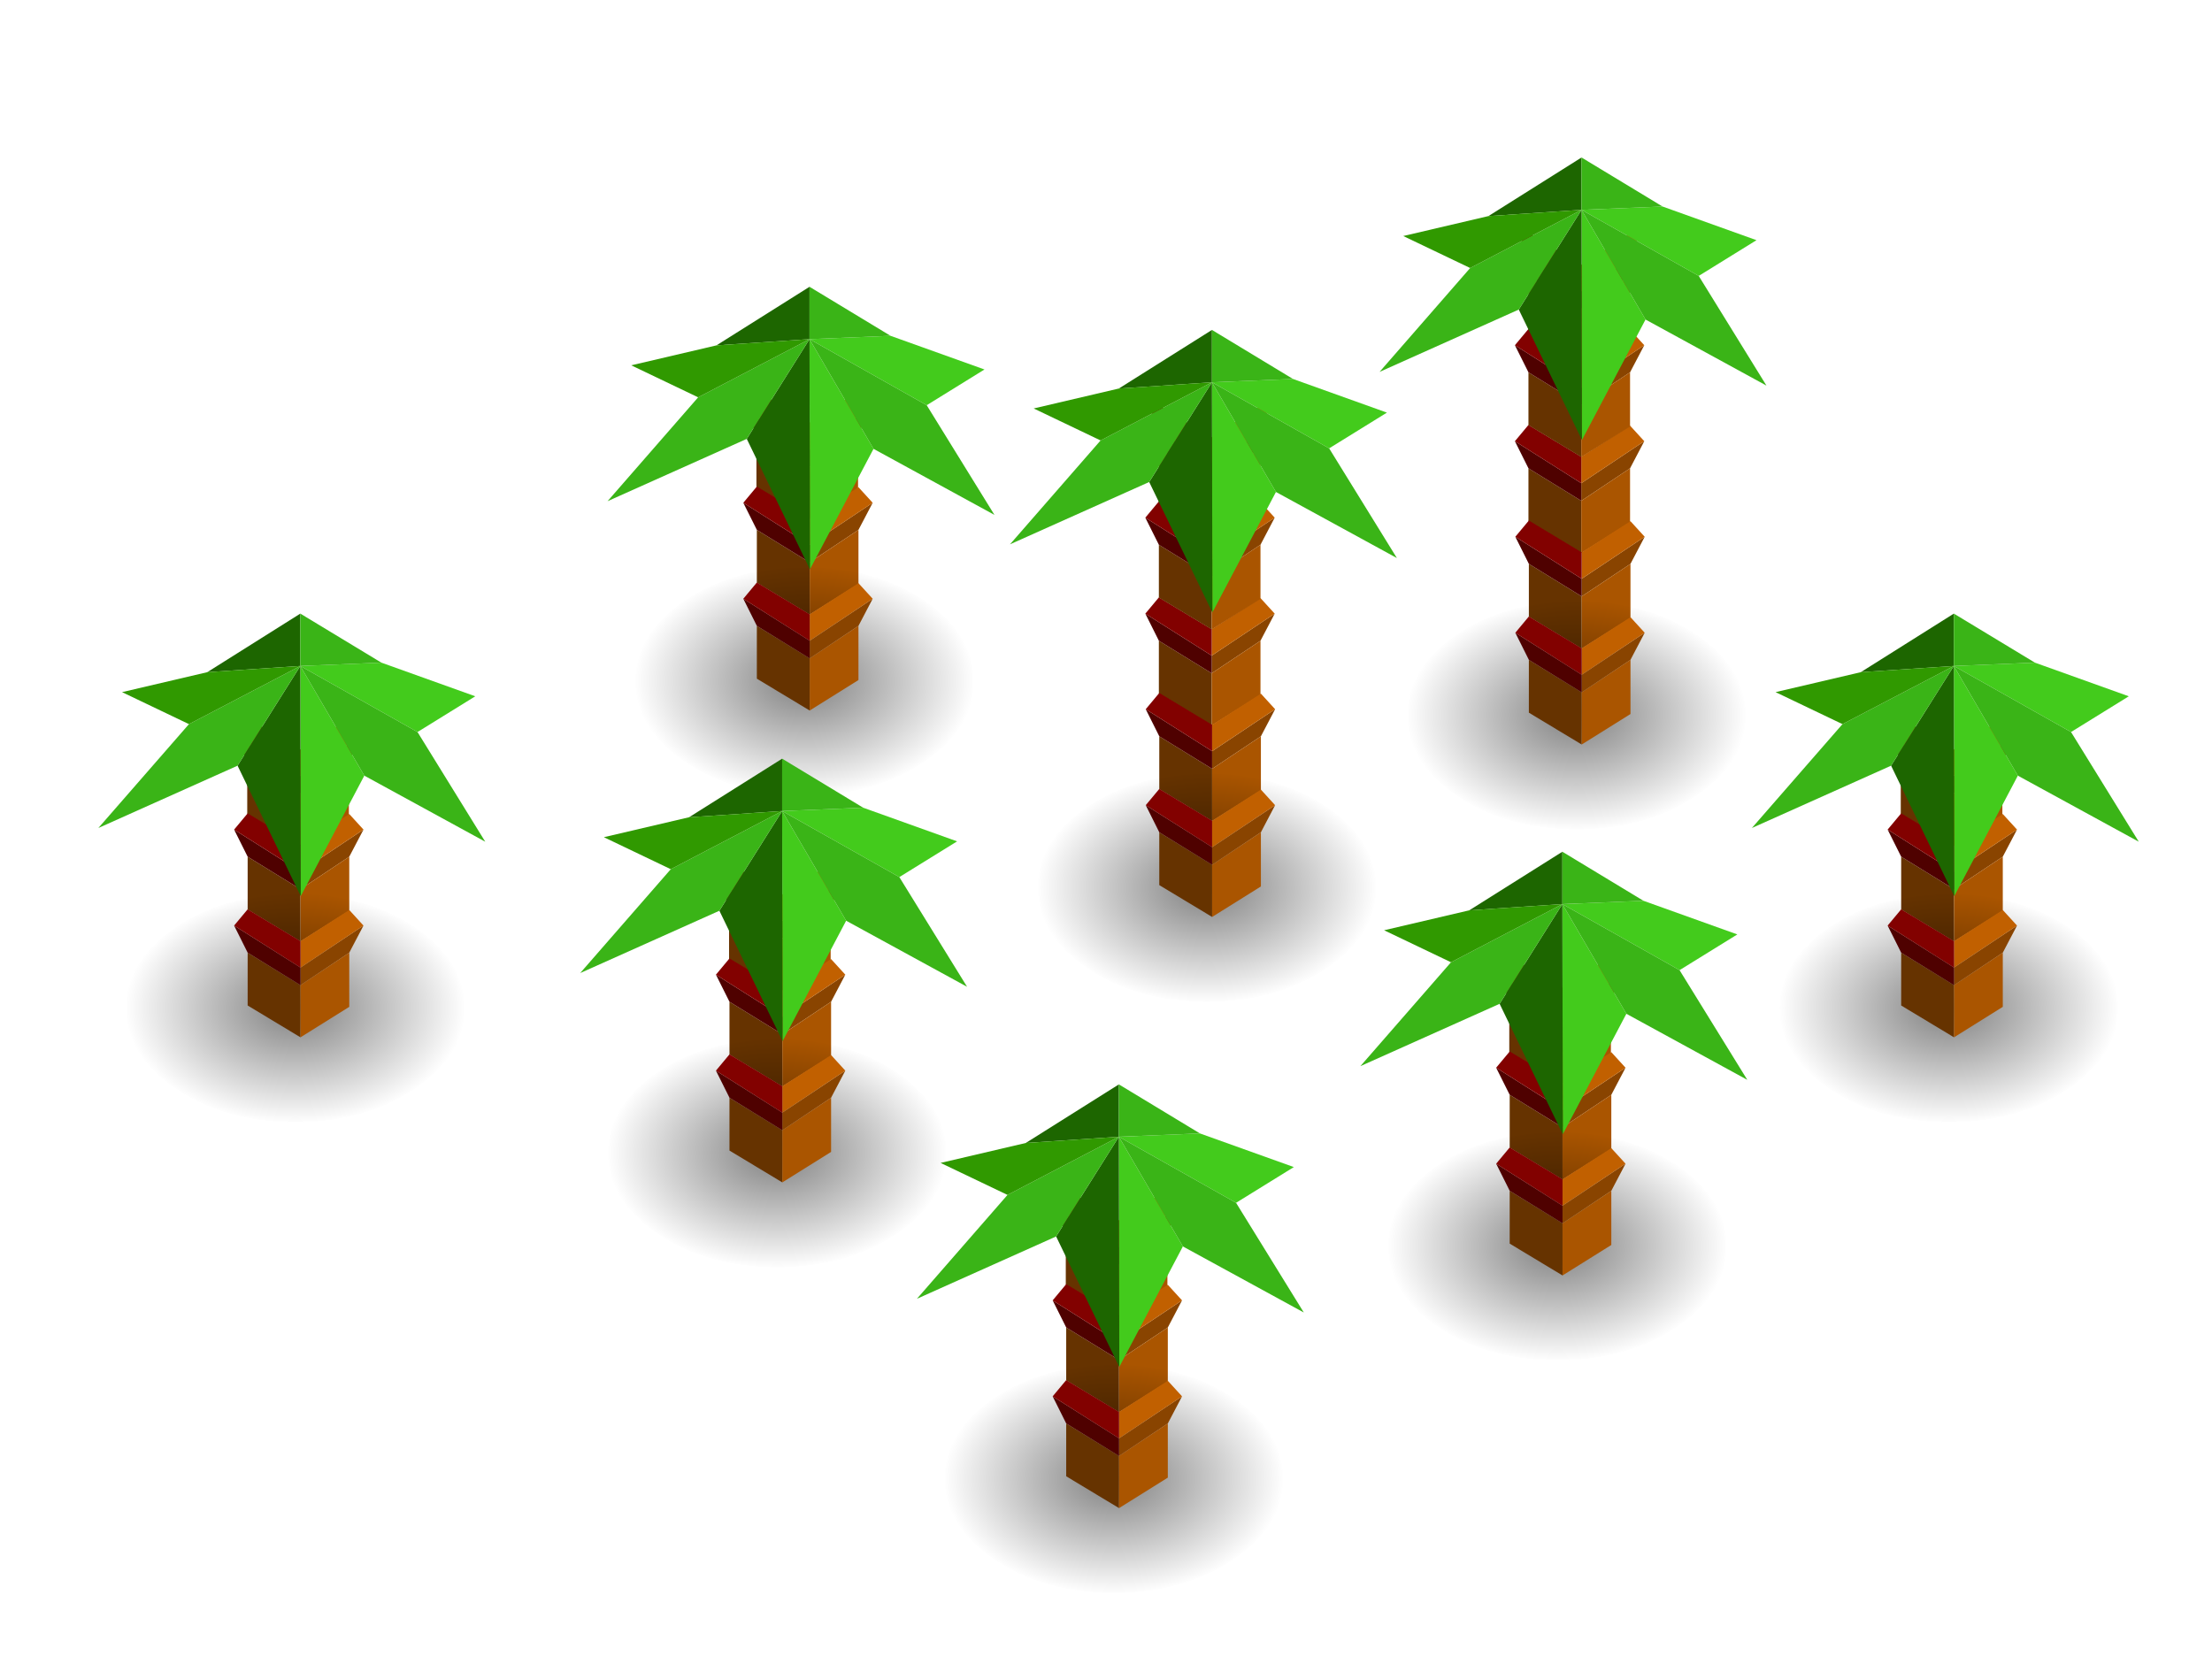 <?xml version="1.0" encoding="UTF-8" standalone="no"?>
<svg xmlns:xlink="http://www.w3.org/1999/xlink" height="151.95px" width="202.0px" xmlns="http://www.w3.org/2000/svg">
  <g transform="matrix(1.0, 0.0, 0.0, 1.0, 1.0, 0.0)">
    <use height="80.85" transform="matrix(0.759, 0.0, 0.0, 0.759, 124.982, 14.385)" width="46.55" xlink:href="#sprite0"/>
    <use height="61.2" transform="matrix(0.759, 0.0, 0.0, 0.759, 54.482, 26.195)" width="46.55" xlink:href="#sprite4"/>
    <use height="61.2" transform="matrix(0.759, 0.0, 0.0, 0.759, 7.982, 56.045)" width="46.55" xlink:href="#sprite4"/>
    <use height="80.85" transform="matrix(0.759, 0.0, 0.0, 0.759, 91.232, 30.135)" width="46.55" xlink:href="#sprite0"/>
    <use height="61.2" transform="matrix(0.759, 0.0, 0.0, 0.759, 158.982, 56.045)" width="46.55" xlink:href="#sprite4"/>
    <use height="61.2" transform="matrix(0.759, 0.0, 0.0, 0.759, 51.982, 69.295)" width="46.55" xlink:href="#sprite4"/>
    <use height="61.2" transform="matrix(0.759, 0.0, 0.0, 0.759, 82.732, 99.045)" width="46.55" xlink:href="#sprite4"/>
    <use height="61.2" transform="matrix(0.759, 0.0, 0.0, 0.759, 123.232, 77.795)" width="46.55" xlink:href="#sprite4"/>
    <use height="151.95" transform="matrix(1.0, 0.0, 0.0, 1.0, -1.0, 0.0)" width="202.0" xlink:href="#sprite5"/>
  </g>
  <defs>
    <g id="sprite0" transform="matrix(1.0, 0.0, 0.0, 1.0, 24.8, 68.55)">
      <use height="9.45" transform="matrix(1.63, 0.0, 0.0, 1.63, -8.517, -36.364)" width="9.55" xlink:href="#sprite1"/>
      <use height="9.45" transform="matrix(1.63, 0.0, 0.0, 1.63, -8.467, -24.864)" width="9.55" xlink:href="#sprite1"/>
      <use height="27.45" transform="matrix(1.0, 0.0, 0.0, 1.0, -21.45, -15.15)" width="40.7" xlink:href="#sprite2"/>
      <use height="9.45" transform="matrix(1.63, 0.0, 0.0, 1.63, -8.467, -13.314)" width="9.55" xlink:href="#sprite1"/>
      <use height="9.45" transform="matrix(1.63, 0.0, 0.0, 1.63, -8.517, -47.914)" width="9.55" xlink:href="#sprite1"/>
      <use height="9.45" transform="matrix(1.63, 0.0, 0.0, 1.63, -8.517, -59.464)" width="9.55" xlink:href="#sprite1"/>
      <use height="34.0" transform="matrix(1.0, 0.0, 0.0, 1.0, -24.8, -68.55)" width="46.55" xlink:href="#sprite3"/>
    </g>
    <g id="sprite1" transform="matrix(1.0, 0.0, 0.0, 1.0, 4.95, 9.55)">
      <use height="9.45" transform="matrix(1.0, 0.0, 0.0, 1.0, -4.95, -9.55)" width="9.55" xlink:href="#shape0"/>
    </g>
    <g id="shape0" transform="matrix(1.0, 0.0, 0.0, 1.0, 4.95, 9.55)">
      <path d="M4.6 -8.35 L3.55 -6.35 -0.05 -3.95 -0.05 -5.25 4.6 -8.35" fill="#894400" fill-rule="evenodd" stroke="none"/>
      <path d="M-0.05 -0.1 L-3.95 -2.45 -3.95 -6.35 -0.05 -3.95 -0.05 -0.1" fill="#663300" fill-rule="evenodd" stroke="none"/>
      <path d="M-3.95 -6.35 L-4.95 -8.35 -0.05 -5.25 -0.05 -3.95 -3.95 -6.35" fill="#4f0100" fill-rule="evenodd" stroke="none"/>
      <path d="M3.55 -6.35 L3.55 -2.35 -0.05 -0.1 -0.05 -3.95 3.55 -6.35" fill="#aa5500" fill-rule="evenodd" stroke="none"/>
      <path d="M-0.05 -7.2 L3.55 -9.5 4.6 -8.35 -0.05 -5.25 -0.05 -7.2" fill="#c16000" fill-rule="evenodd" stroke="none"/>
      <path d="M-4.95 -8.35 L-3.95 -9.55 -0.05 -7.2 -0.05 -5.25 -4.95 -8.35" fill="#820100" fill-rule="evenodd" stroke="none"/>
    </g>
    <g id="sprite2" transform="matrix(1.0, 0.0, 0.0, 1.0, 20.35, 13.7)">
      <use height="27.45" transform="matrix(1.0, 0.0, 0.0, 1.0, -20.35, -13.7)" width="40.7" xlink:href="#shape1"/>
    </g>
    <g id="shape1" transform="matrix(1.0, 0.0, 0.0, 1.0, 20.35, 13.7)">
      <path d="M20.35 0.0 Q20.35 5.7 14.4 9.7 8.45 13.75 0.0 13.75 -8.45 13.75 -14.4 9.7 -20.35 5.7 -20.35 0.0 -20.35 -5.65 -14.4 -9.7 -8.45 -13.7 0.0 -13.7 8.45 -13.7 14.4 -9.7 20.35 -5.65 20.35 0.0" fill="url(#gradient0)" fill-rule="evenodd" stroke="none"/>
    </g>
    <radialGradient cx="0" cy="0" gradientTransform="matrix(0.025, 0.0, 0.0, 0.017, 0.0, 0.0)" gradientUnits="userSpaceOnUse" id="gradient0" r="819.2" spreadMethod="pad">
      <stop offset="0.0" stop-color="#000000" stop-opacity="0.502"/>
      <stop offset="1.0" stop-color="#000000" stop-opacity="0.0"/>
    </radialGradient>
    <g id="sprite3" transform="matrix(1.0, 0.0, 0.0, 1.0, 23.3, 17.0)">
      <use height="34.0" transform="matrix(1.0, 0.0, 0.0, 1.0, -23.3, -17.0)" width="46.55" xlink:href="#shape2"/>
    </g>
    <g id="shape2" transform="matrix(1.0, 0.0, 0.0, 1.0, 23.3, 17.0)">
      <path d="M1.0 -10.7 L10.75 -11.1 22.05 -7.05 15.1 -2.75 1.0 -10.7 8.7 2.5 1.05 17.0 1.0 -10.7" fill="#43cb1c" fill-rule="evenodd" stroke="none"/>
      <path d="M1.0 -17.0 L1.0 -10.7 1.05 17.0 -6.55 1.3 1.0 -10.7 -10.2 -9.95 1.0 -17.0" fill="#1d6600" fill-rule="evenodd" stroke="none"/>
      <path d="M10.75 -11.1 L1.0 -10.7 1.0 -17.0 10.75 -11.1 M1.0 -10.7 L15.1 -2.75 23.25 10.45 8.7 2.5 1.0 -10.7 -6.55 1.3 -23.3 8.8 -12.4 -3.7 1.0 -10.7" fill="#3ab417" fill-rule="evenodd" stroke="none"/>
      <path d="M-12.4 -3.7 L-20.45 -7.55 -10.2 -9.95 1.0 -10.7 -12.4 -3.7" fill="#309900" fill-rule="evenodd" stroke="none"/>
    </g>
    <g id="sprite4" transform="matrix(1.0, 0.0, 0.0, 1.0, 24.8, 48.9)">
      <use height="9.45" transform="matrix(1.63, 0.0, 0.0, 1.63, -8.517, -36.364)" width="9.55" xlink:href="#sprite1"/>
      <use height="9.45" transform="matrix(1.63, 0.0, 0.0, 1.63, -8.467, -24.864)" width="9.55" xlink:href="#sprite1"/>
      <use height="27.45" transform="matrix(1.0, 0.0, 0.0, 1.0, -21.45, -15.15)" width="40.7" xlink:href="#sprite2"/>
      <use height="9.45" transform="matrix(1.63, 0.0, 0.0, 1.63, -8.467, -13.314)" width="9.55" xlink:href="#sprite1"/>
      <use height="34.0" transform="matrix(1.0, 0.0, 0.0, 1.0, -24.8, -48.9)" width="46.55" xlink:href="#sprite3"/>
    </g>
    <g id="sprite5" transform="matrix(1.0, 0.0, 0.0, 1.0, 101.0, 75.95)">
      <use height="151.95" transform="matrix(1.0, 0.0, 0.0, 1.0, -101.0, -75.95)" width="202.0" xlink:href="#shape3"/>
    </g>
    <g id="shape3" transform="matrix(1.0, 0.0, 0.0, 1.0, 101.0, 75.95)">
      <path d="M-101.0 -75.95 L101.0 -75.95 101.0 76.0 -101.0 76.0 -101.0 -75.95" fill="#00ff00" fill-opacity="0.0" fill-rule="evenodd" stroke="none"/>
    </g>
  </defs>
</svg>
